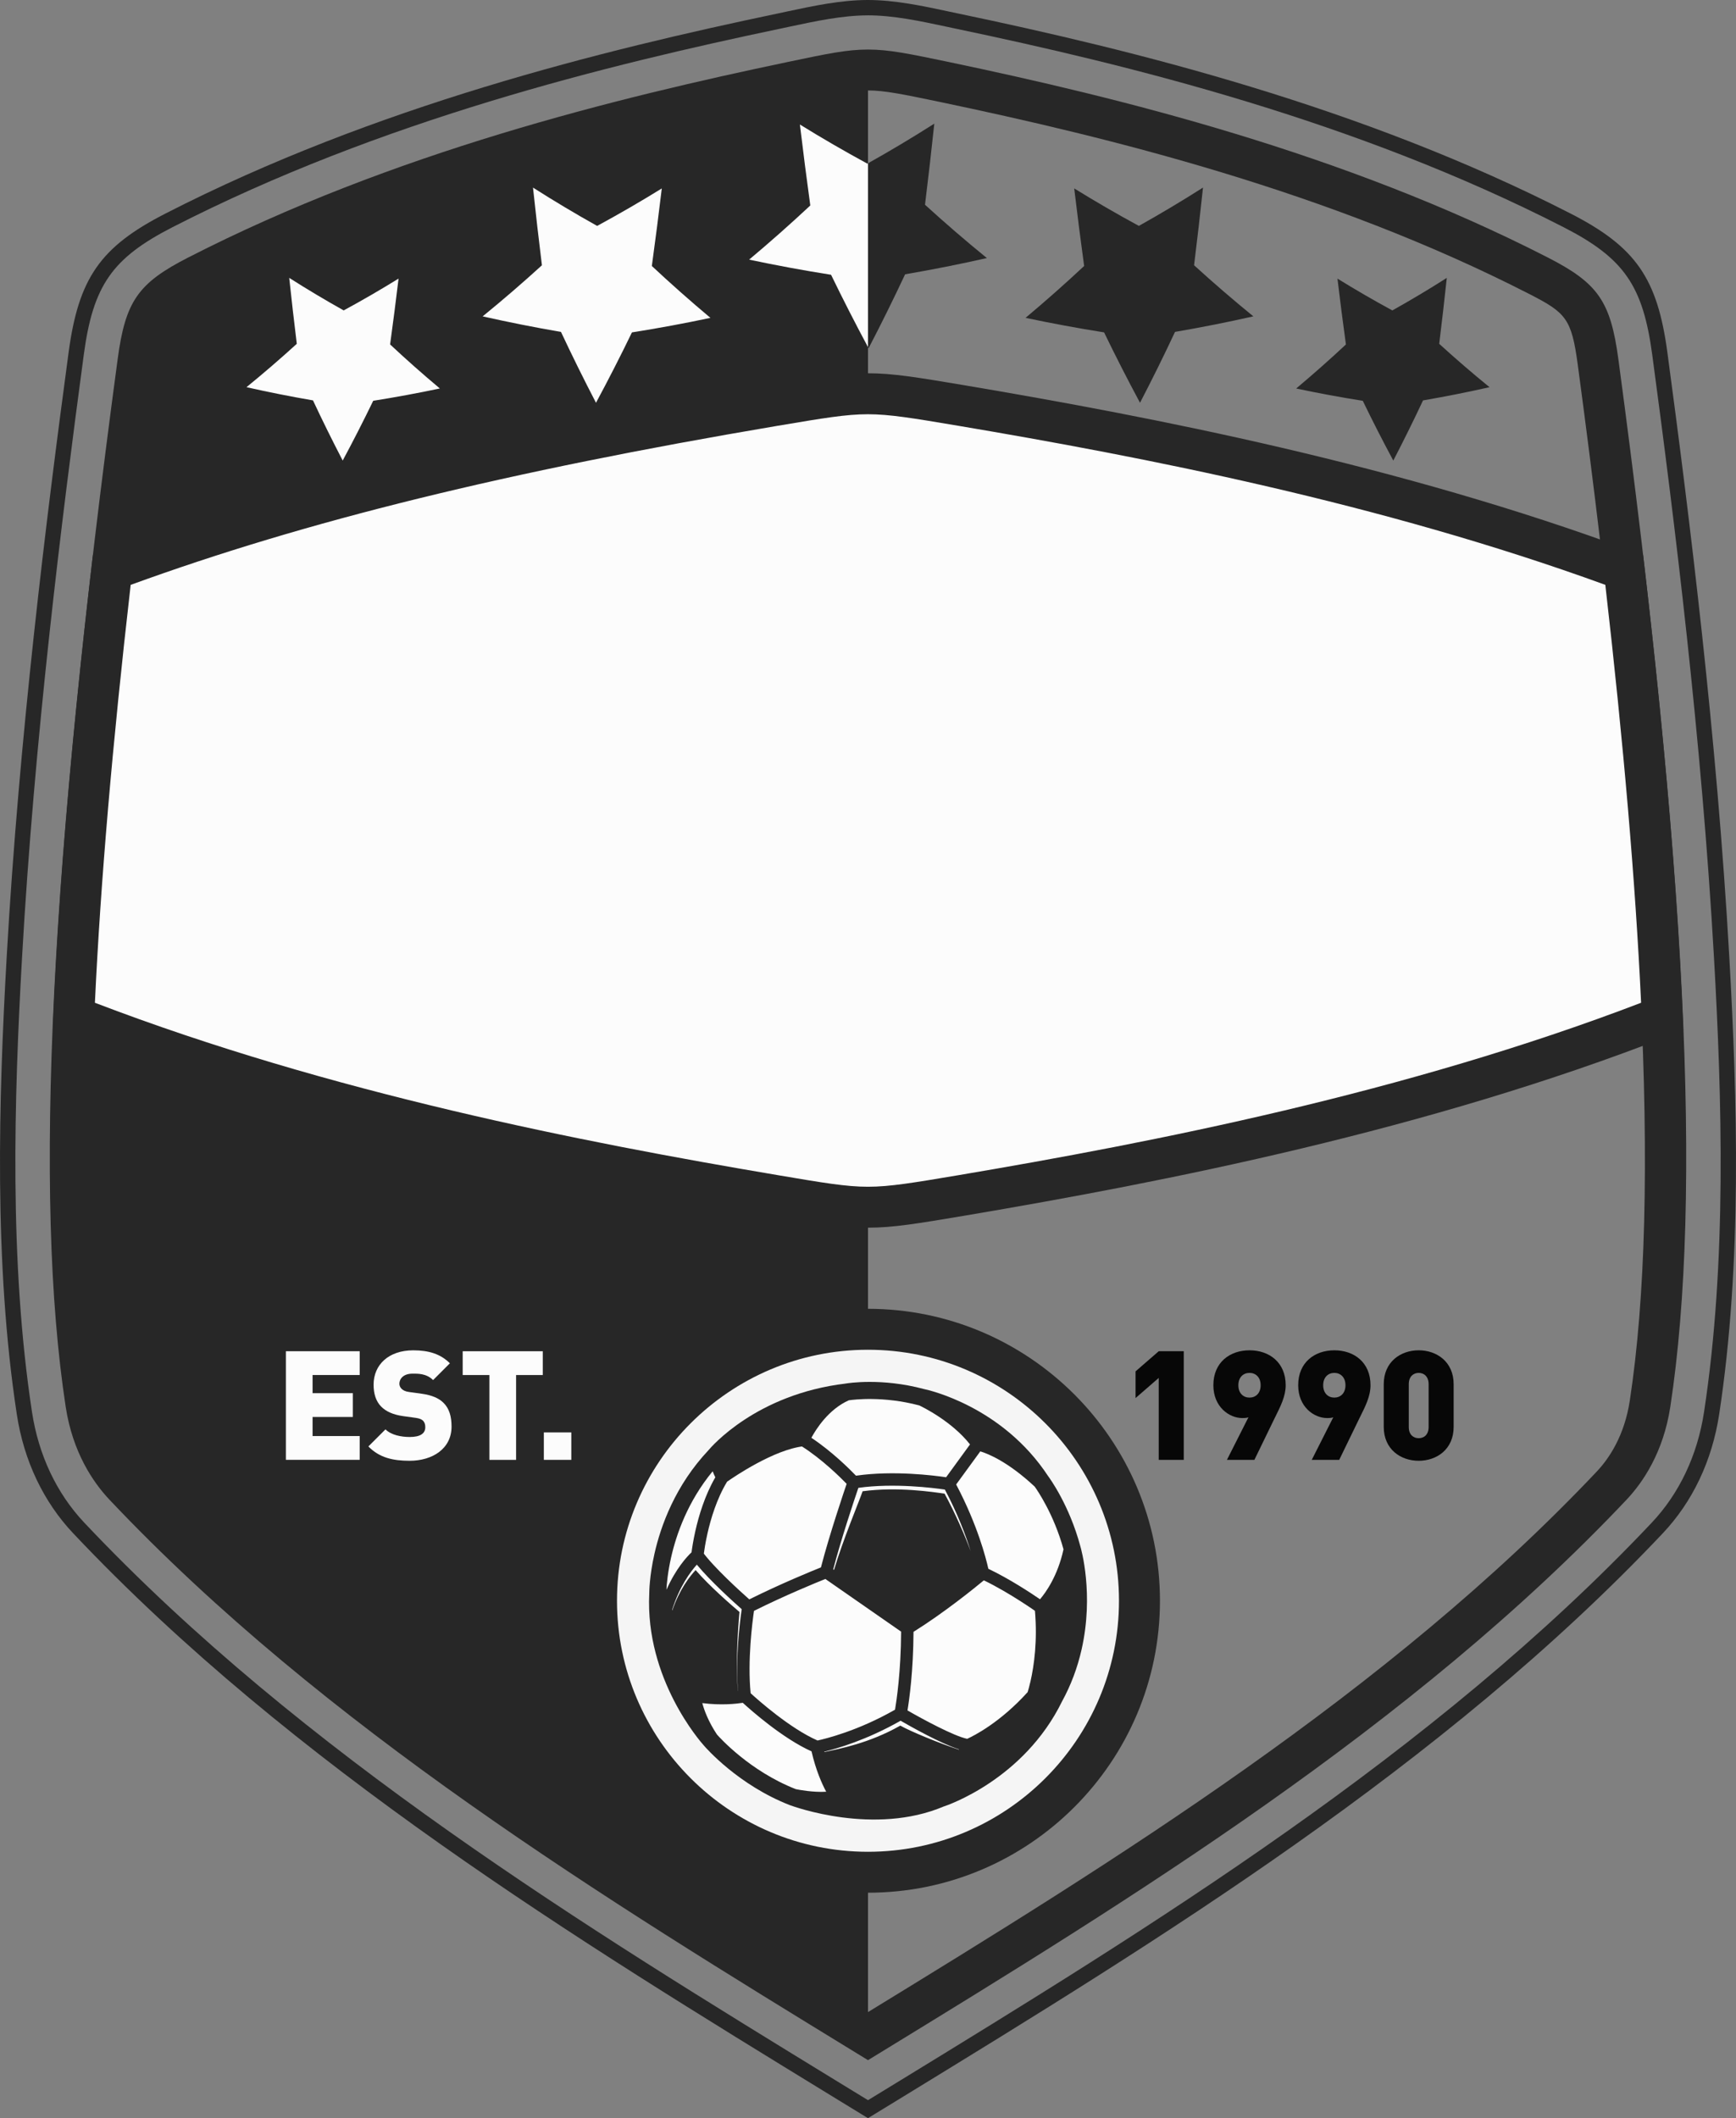 <svg xmlns="http://www.w3.org/2000/svg" width="885.17" height="1080" viewBox="0 0 885.17 1080"><rect x="0" y="0" width="885.17" height="1080" fill="#808080" stroke="none"/><g id="a"/><g id="b"><g id="c"><g id="d"><path d="M442.58 1080l-18.63-11.4c-128.76-78.85-274.7-168.22-386.59-286.77-15.24-16.12-25.19-37.12-28.79-60.72C-3.22 643.82-.66 559.94 3.4 488.07c6.36-112.44 20.2-223.79 31.56-308.23 5.09-38.02 16.16-53.94 49.39-70.95C191.37 54.04 307.33 25.58 396.39 6.92l4.82-1.03c13.47-2.88 27.42-5.85 41.21-5.89 13.82.0 27.76 2.97 41.24 5.85l4.81 1.02c89.16 18.67 205.25 47.13 312.34 102.01 33.22 17.01 44.3 32.93 49.39 70.96 11.36 84.5 25.21 195.91 31.56 308.23 4.06 71.85 6.63 155.73-5.17 233.04-3.59 23.6-13.55 44.6-28.8 60.72C735.9 900.38 589.97 989.75 461.21 1068.6l-18.64 11.4zm-.14-1072.17c-12.97.04-26.51 2.93-39.59 5.72l-4.84 1.03c-88.59 18.56-203.89 46.85-310.09 101.28-30.76 15.75-40.47 29.73-45.2 65.02-11.33 84.31-25.16 195.46-31.5 307.63-4.03 71.46-6.58 154.83 5.09 231.42 3.36 22.02 12.61 41.57 26.74 56.52 111.18 117.79 256.65 206.87 384.99 285.47l14.55 8.9 14.56-8.9c128.34-78.59 273.8-167.67 384.98-285.46 14.14-14.96 23.4-34.51 26.75-56.53 11.68-76.6 9.12-159.97 5.08-231.42-6.33-112.05-20.16-223.27-31.5-307.63-4.73-35.3-14.45-49.28-45.2-65.03-106.26-54.46-221.69-82.75-310.37-101.33l-4.84-1.03c-13.08-2.79-26.62-5.67-39.6-5.67z" fill="#272727"/><g><path d="M442.58 1050.41l-5.45-3.34c-127.39-78-271.79-166.42-381.42-282.53-8.17-8.69-18.64-23.93-22.21-47.22-16.45-107.82-8.03-277.54 26.48-534.11 3.96-29.57 10.33-38.78 35.89-51.87C200.37 77.79 314.15 49.92 401.59 31.62l.61-.13c19.77-4.15 29.69-6.23 40.37-6.23s20.74 2.1 40.75 6.26c87.57 18.35 201.47 46.27 305.98 99.82 25.55 13.09 31.92 22.3 35.9 51.88 34.5 256.57 42.91 426.28 26.47 534.1-3.56 23.29-14.03 38.52-22.18 47.2-109.66 116.13-254.06 204.55-381.45 282.55l-5.45 3.34zm0-1004.28c-8.51.0-17.73 1.93-36.08 5.79l-.62.13c-86.17 18.03-198.2 45.45-300.49 97.86-18.67 9.57-21.56 12.49-24.72 36.07-33.77 251.06-42.45 423.82-26.53 528.17 2.75 17.99 10.63 29.54 16.76 36.06 106.17 112.43 246.74 199.19 371.68 275.7 124.94-76.51 265.52-163.26 371.7-275.72 6.12-6.51 14-18.06 16.74-36.05 15.92-104.34 7.24-277.1-26.53-528.16-3.16-23.59-6.05-26.51-24.72-36.08-102.3-52.41-214.45-79.89-300.73-97.96-18.6-3.87-27.93-5.82-36.48-5.82z" fill="#272727"/><path d="M403.73 41.84c-105.42 22.07-208.41 50.28-303.11 98.8-21.91 11.22-26.7 17.03-30.3 43.98-30.17 224.27-44.46 413.36-26.5 531.13 2.74 17.87 10.34 31.92 19.47 41.64 105.82 112.07 242.19 196.85 379.29 280.8V35.7c-9.7.0-19.35 2.05-38.85 6.14z" fill="#272727"/></g><g><path d="M847.55 518.31c-2.98-68.18-9.76-144.82-19.38-227.69-106.74-39.54-221-64.09-337.7-83.81-48.18-8.1-47.93-8.05-96.11.05-116.55 19.71-230.71 44.27-337.36 83.76-9.62 82.87-16.4 159.5-19.38 227.69 112.17 43.83 233.11 70.19 356.74 91.08 48.18 8.15 47.93 8.2 96.11.1 123.77-20.94 244.83-47.3 357.08-91.18h0z" fill="#fcfcfc"/><path d="M442.57 625.97h0c-12.78.0-24.96-2.06-49.21-6.17l-.74-.12c-101.94-17.23-234.84-43.22-358.79-91.65l-6.96-2.72.33-7.46c2.87-65.7 9.23-140.43 19.43-228.44l.74-6.36 6.01-2.22c118.44-43.85 243.51-68.06 339.24-84.26l.78-.13c24.21-4.07 36.36-6.12 49.13-6.12s25.14 2.07 49.67 6.19c95.87 16.21 221.11 40.43 339.6 84.31l6.01 2.22.74 6.36c10.21 87.98 16.57 162.7 19.44 228.44l.33 7.46-6.96 2.72c-123.89 48.43-257.01 74.47-359.14 91.75-24.52 4.12-36.83 6.19-49.63 6.19zM48.39 511.28c120.19 46.02 248.68 71.08 347.71 87.81l.74.13c23.09 3.91 34.69 5.87 45.73 5.87h0c11.06.0 22.79-1.97 46.16-5.9 99.22-16.78 227.9-41.89 348.05-87.91-2.92-61.8-8.9-131.67-18.24-213.08-115.09-41.9-236.47-65.32-329.81-81.09-23.38-3.93-35.13-5.9-46.2-5.9s-22.6 1.95-45.66 5.83l-.77.13c-137.77 23.31-239.78 48.38-329.47 81.04-9.34 81.44-15.32 151.3-18.24 213.08z" fill="#272727"/></g><g><path d="M423.74 140.1c6.1 12.57 12.47 25.06 19.13 37.47 6.5-12.5 12.71-25.06 18.64-37.71 14.01-2.4 27.91-5.17 41.69-8.28-10.87-8.84-21.4-17.93-31.55-27.19 1.7-13.75 3.28-27.56 4.74-41.35-11.07 7.06-22.45 13.86-34.14 20.4-11.76-6.39-23.23-13.04-34.4-19.95 1.65 13.76 3.41 27.54 5.3 41.28-10.05 9.39-20.45 18.6-31.19 27.61 13.81 2.92 27.74 5.5 41.78 7.72z" fill="#272727"/><path d="M562.96 169.47c5.83 12.04 11.94 24 18.32 35.89 6.22-11.97 12.18-24 17.85-36.13 13.42-2.3 26.74-4.95 39.94-7.93-10.41-8.48-20.5-17.18-30.22-26.05 1.64-13.17 3.14-26.4 4.55-39.61-10.61 6.76-21.51 13.27-32.71 19.54-11.27-6.12-22.26-12.49-32.96-19.11 1.57 13.19 3.26 26.39 5.06 39.55-9.62 9-19.59 17.82-29.87 26.44 13.22 2.8 26.57 5.27 40.02 7.41z" fill="#272727"/><path d="M694.87 204.36c4.95 10.23 10.14 20.38 15.56 30.47 5.28-10.16 10.33-20.38 15.16-30.67 11.4-1.96 22.7-4.21 33.91-6.74-8.84-7.19-17.4-14.59-25.66-22.11 1.39-11.19 2.67-22.42 3.87-33.62-9.01 5.74-18.26 11.27-27.77 16.59-9.57-5.19-18.9-10.61-27.98-16.22 1.34 11.19 2.76 22.4 4.31 33.57-8.17 7.64-16.63 15.13-25.36 22.45 11.22 2.38 22.56 4.48 33.97 6.28z" fill="#272727"/><path d="M362.24 162.07c-10.28-8.62-20.25-17.44-29.87-26.44 1.81-13.16 3.49-26.36 5.07-39.55-10.69 6.62-21.68 12.99-32.96 19.11-11.2-6.26-22.11-12.78-32.71-19.54 1.41 13.21 2.91 26.43 4.55 39.61-9.73 8.87-19.81 17.57-30.22 26.05 13.2 2.97 26.51 5.62 39.94 7.93 5.68 12.13 11.64 24.16 17.85 36.13 6.38-11.88 12.5-23.85 18.33-35.89 13.45-2.13 26.8-4.6 40.02-7.41z" fill="#fcfcfc"/><path d="M224.27 198.07c-8.73-7.32-17.19-14.81-25.36-22.45 1.54-11.17 2.97-22.38 4.31-33.57-9.08 5.61-18.41 11.03-27.98 16.22-9.51-5.32-18.77-10.85-27.77-16.59 1.2 11.21 2.48 22.44 3.86 33.62-8.26 7.52-16.82 14.92-25.65 22.11 11.2 2.53 22.51 4.78 33.91 6.74 4.81 10.29 9.87 20.51 15.15 30.67 5.42-10.09 10.6-20.25 15.56-30.47 11.42-1.81 22.75-3.9 33.98-6.28z" fill="#fcfcfc"/><path d="M442.58 83.26c-.11.06-.21.12-.32.18-11.76-6.39-23.23-13.04-34.4-19.95 1.65 13.76 3.41 27.54 5.3 41.28-10.05 9.39-20.45 18.6-31.19 27.61 13.81 2.92 27.74 5.5 41.78 7.72 6.01 12.38 12.28 24.68 18.84 36.91V83.26z" fill="#fcfcfc"/></g><g><path d="M581 816.18c0 76.45-61.97 138.42-138.42 138.42s-138.41-61.98-138.41-138.42 61.97-138.42 138.41-138.42S581 739.73 581 816.18z" fill="#f5f5f5"/><path d="M442.58 965.04c-82.08.0-148.85-66.78-148.85-148.86s66.77-148.86 148.85-148.86 148.87 66.78 148.87 148.86-66.78 148.86-148.87 148.86zm0-276.84c-70.57.0-127.98 57.41-127.98 127.98s57.41 127.99 127.98 127.99 127.98-57.42 127.98-127.99-57.41-127.98-127.98-127.98z" fill="#272727"/></g><g><path d="M480.25 918.11s-.1.03-.12.04c1.61-.53 39.67-13.32 58.67-52.17-.01.03-.02.05-.03.07 4.38-8 7.64-16.68 9.7-25.8h0c6.17-27.34-.26-49.76-.64-51.08-5.46-20.42-15.19-33.74-15.93-34.73-22.71-34.6-59.23-42.72-61.57-43.21-21-5.63-37.71-2.91-38.89-2.72.05.0.09.0.13-.02-44.41 5.24-66.79 31.52-68.07 33.06.03-.03.07-.07.1-.12-16.58 17.54-23.78 37.65-26.89 51.43-2.55 11.33-2.57 19.14-2.57 19.7-2.08 42.35 25.52 73.61 27.06 75.32.88 1.03 17.04 19.65 42.79 29.65.0.0.0.0.02.01.0.0.0.01.02.01 1.68.63 41.73 15.24 76.21.54z" fill="#fcfcfc"/><path d="M481.33 921.04s-.1.04-.13.04c1.66-.54 40.81-13.69 60.37-53.66-.02.02-.02.05-.04.07 4.51-8.23 7.87-17.16 9.98-26.54h0c6.34-28.12-.25-51.19-.65-52.54-5.63-21.01-15.64-34.71-16.39-35.72-23.37-35.59-60.93-43.95-63.33-44.45-21.6-5.79-38.8-3-40-2.8.05.0.09.0.13-.01-45.68 5.39-68.71 32.41-70.04 34 .05-.04.07-.08.12-.12-17.06 18.04-24.46 38.73-27.65 52.91-2.63 11.65-2.65 19.69-2.65 20.26-2.14 43.55 26.25 75.73 27.83 77.48.9 1.06 17.53 20.21 44.02 30.5.0.0.01.0.02.0.0.0.0.0.02.0 1.73.64 42.93 15.68 78.4.55zm-126.03-123.28c7.03 8.52 18.92 19.22 22.9 22.73-.02.1-.03.22-.05.32.0-.05.01-.09.02-.14-.87 5.91-3.21 24.21-1.91 40.97.01.18.03.36.05.55h-.03c-.03-.22-.05-.34-.05-.35-1.47-16.04.81-39.85.83-39.94-4.02-3.39-15.27-13.14-22.37-21.36-2.98 3.18-8.25 9.89-11.91 20.62-.02-.13-.03-.27-.04-.4 3.79-12.03 9.44-19.51 12.58-22.99zm103.76 82.08c-.06.03-.13.07-.2.11-15.79 8.95-31.12 11.77-38.52 13.37.0-.07-.03-.14-.05-.2.03.0.07-.02.1-.03 6.44-1.55 21.43-5.87 38.61-15.62.07-.04.14-.08.21-.12 5.22 3.02 20.4 11.58 29.75 14.59-.03.05-.05.1-.08.15-9.41-3.06-24.68-9.29-29.84-12.26zm-42.22 7.59c-13.97-6.13-30.25-20.58-34.1-24.11-1.66-16.7.89-36.36 1.71-41.98 15.82-7.89 31.51-14.31 36.39-16.27 9.27 6.42 32.75 22.76 38.63 26.86-.09 20.33-2.34 35.31-3.1 39.79-18.96 10.86-35.57 14.86-39.54 15.72zm-53.47-137.27c.45 1.17.94 2.23 1.37 3.07-5.37 9.21-8.48 19.8-10.16 27.25-1.14 5.07-1.73 9.07-1.97 10.99-.02.02-.05.04-.07.07-2.31 2.2-7.89 8.23-12.58 18.74h0c-.05.1-.09.22-.15.33.14-2.92.66-8.9 2.37-16.49 2.67-11.83 8.5-28.58 21.19-43.95zm46.6-12.79c-.35.03-.71.08-1.07.13 10.18 6.46 19.49 15.65 22.8 19.06.13-.39.24-.72.33-.99-1.55 4.54-9.2 27.12-13.44 43.6-4.84 1.93-20.56 8.37-36.53 16.31-4.6-4.08-18.11-16.3-23.91-24.31.23.31.47.64.73.97.24-1.82.79-5.57 1.85-10.27 1.63-7.26 4.69-17.67 10-26.39 3.44-2.41 23.98-16.47 39.22-18.1zm71.67 24.22c-5.55-.83-23.87-3.65-41.8-1.24-1.67 4.88-10.12 25-14.58 40.1-.14-.1-.29-.2-.42-.29.0.0.0-.01.02-.01 3.96-15.21 10.73-35.45 12.81-41.54 18.18-2.56 38.5.06 44.12.88 6.54 12.35 10.68 23.48 13.14 31.35-2.99-7.97-7.45-18.45-13.28-29.25zm-67.93-28.49c-.58 1.09-.96 1.88-1.11 2.2.15-.32.52-1.11 1.11-2.2zm80.89 3.37-12.19 16.74c-6.32-.94-26.79-3.52-45.7-.83-.08.0-.16.02-.25.03-3.16-3.28-12.27-12.38-22.75-19.32 2.46-4.55 8.79-14.52 19.09-19.12 2.51-.37 17.62-2.24 35.93 2.62 1.93.92 16.56 8.08 25.87 19.87h0zm35.69 78.95c-4.63-3.18-15.55-10.4-26.35-15.55.0-.03-.02-.07-.02-.11-1.18-5.32-5.49-22.15-16.23-42.58-.05-.1-.1-.2-.15-.3l12.3-16.87c3.89 1.17 14.05 5.19 27.75 17.98 1.22 1.7 9.75 13.99 14.68 31.96-2.94 13.56-9.02 21.99-11.98 25.47zm-6.3 47.34c-14.12 15.63-27.56 22.33-30.82 23.81-6.6-1.29-22.65-9.98-30.45-14.47.89-5.38 2.98-20.08 3.07-40.07 15.74-9.84 31.19-22.38 35.94-26.32-.02.02-.05.04-.08.06 13.28 6.4 27.09 16.26 27.23 16.36-.02-.02-.44-.31-1.17-.83 1.33 15.41-.46 27.95-2.24 35.85-.63 2.79-1.21 4.71-1.49 5.61zm-.2.58s.07-.22.19-.56c-.12.36-.19.56-.19.56zm-102.52 50.19s-.01.0-.02.0c0 0 .02.02.02.02-6.69.41-14.15-1.03-15.48-1.31-23.4-9.16-38.76-26.2-40.22-27.86-4.42-6.66-6.51-12.41-7.48-16.02.09.01.18.01.26.03-.03.0-.08-.02-.11-.02 9.53 1.22 17.25.35 20.5-.16 4.44 4.06 20.46 18.2 35.05 24.76 2.22 9.64 5.29 16.5 7.47 20.56z" fill="#272727"/></g><g><g><path d="M145.77 744.34v-55.39h37.65v12.13h-24.04v9.26h20.54v12.13h-20.54v9.73h24.04v12.13h-37.65z" fill="#fcfcfc"/><path d="M208.85 744.81c-8.48.0-15.41-1.56-21.01-7.31l8.71-8.71c2.88 2.88 7.94 3.89 12.37 3.89 5.37.0 7.93-1.79 7.93-4.98.0-1.32-.31-2.41-1.09-3.27-.7-.7-1.87-1.24-3.65-1.48l-6.69-.93c-4.9-.7-8.64-2.33-11.12-4.9-2.57-2.64-3.81-6.38-3.81-11.12.0-10.11 7.62-17.51 20.23-17.51 7.93.0 13.92 1.87 18.67 6.61l-8.56 8.56c-3.5-3.5-8.09-3.27-10.5-3.27-4.75.0-6.69 2.72-6.69 5.13.0.7.23 1.71 1.09 2.57.7.7 1.87 1.4 3.81 1.64l6.69.93c4.98.7 8.56 2.26 10.89 4.59 2.96 2.88 4.12 7 4.12 12.13.0 11.28-9.73 17.43-21.39 17.43z" fill="#fcfcfc"/></g><path d="M263.15 701.09v43.26h-13.62v-43.26h-13.61v-12.13h40.84v12.13h-13.61z" fill="#fcfcfc"/><path d="M277.3 744.34v-14h14v14h-14z" fill="#fcfcfc"/><g><path d="M590.83 744.34v-41.78l-11.82 10.27v-13.61l11.82-10.27h12.76v55.39h-12.76z" fill="#070707"/><path d="M650.26 722.4l-10.66 21.94h-14l10.97-21.7c-1.09.39-2.26.39-3.11.39-6.77.0-14.78-5.75-14.78-16.73.0-11.75 8.48-17.82 18.44-17.82s18.44 6.07 18.44 17.82c0 5.68-2.73 10.89-5.29 16.1zM637.11 7e2c-3.11.0-5.68 2.18-5.68 6.3s2.57 6.3 5.68 6.3 5.68-2.18 5.68-6.3-2.57-6.3-5.68-6.3z" fill="#070707"/><path d="M693.51 722.4l-10.66 21.94h-14l10.97-21.7c-1.09.39-2.26.39-3.11.39-6.77.0-14.78-5.75-14.78-16.73.0-11.75 8.48-17.82 18.44-17.82s18.44 6.07 18.44 17.82c0 5.68-2.72 10.89-5.29 16.1zM680.36 7e2c-3.11.0-5.68 2.18-5.68 6.3s2.57 6.3 5.68 6.3 5.68-2.18 5.68-6.3-2.57-6.3-5.68-6.3z" fill="#070707"/><path d="M723.38 744.81c-9.18.0-17.82-5.83-17.82-17.27v-21.79c0-11.44 8.64-17.27 17.82-17.27s17.82 5.84 17.82 17.27v21.79c0 11.44-8.63 17.27-17.82 17.27zm5.06-39.06c0-3.89-2.33-5.75-5.06-5.75s-5.06 1.87-5.06 5.75v21.86c0 3.89 2.33 5.68 5.06 5.68s5.06-1.79 5.06-5.68v-21.86z" fill="#070707"/></g></g></g></g></g></svg>
